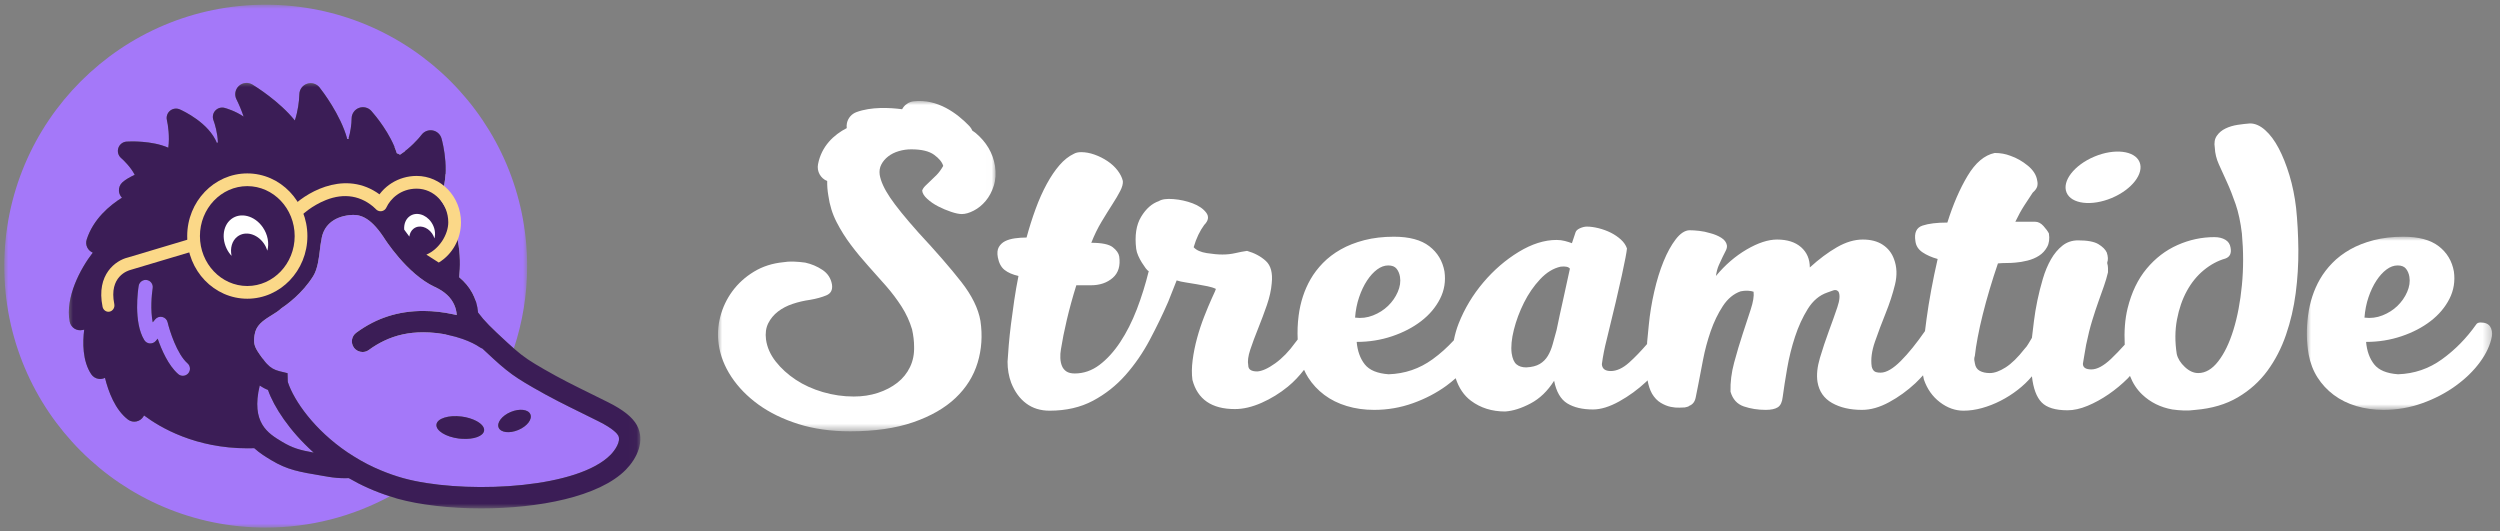 <?xml version="1.0" encoding="UTF-8"?>
<svg width="306px" height="65px" viewBox="0 0 306 65" version="1.1" xmlns="http://www.w3.org/2000/svg" xmlns:xlink="http://www.w3.org/1999/xlink">
    <rect x="0" y="0" width="306" height="65" fill="#808080" stroke="none"/>
    <title>F0B99EC8-B0F7-49C1-B66F-C906D1E62135</title>
    <defs>
        <polygon id="path-1" points="-7.87756891e-16 0 33.983 0 33.983 40.435 -7.87756891e-16 40.435"></polygon>
        <polygon id="path-3" points="3.10255022e-14 -3.87818777e-15 22.675 -3.87818777e-15 22.675 21.195 3.10255022e-14 21.195"></polygon>
        <polygon id="path-5" points="0 0 64 0 64 64 0 64"></polygon>
        <polygon id="path-7" points="2.76532935e-15 0 69.959 0 69.959 52.081 2.76532935e-15 52.081"></polygon>
    </defs>
    <g id="Page-1" stroke="none" stroke-width="1" fill="none" fill-rule="evenodd">
        <g id="Home-Day" transform="translate(-20, -56)">
            <g id="Header" transform="translate(0, 0.5)">
                <g id="Group" transform="translate(20.523, 56.076)">
                    <g id="Group-11" transform="translate(87.355, 11.782)">
                        <g id="Group-3" transform="translate(0, 0)">
                            <mask id="mask-2" fill="white">
                                <use xlink:href="#path-1"></use>
                            </mask>
                            <g id="Clip-2"></g>
                            <path d="M31.534,3.914 C31.412,3.811 31.268,3.73 31.139,3.635 C31.054,3.435 30.937,3.244 30.778,3.078 C29.281,1.517 26.883,-0.283 23.97,0.038 C23.473,0.092 23.015,0.352 22.71,0.747 C22.645,0.831 22.587,0.92 22.537,1.012 C21.018,0.813 18.764,0.699 16.956,1.363 C16.364,1.58 15.924,2.083 15.789,2.7 C15.745,2.908 15.736,3.118 15.763,3.323 C14.196,4.127 12.675,5.522 12.248,7.744 C12.078,8.625 12.567,9.478 13.37,9.8 C13.361,10.372 13.402,10.958 13.508,11.565 C13.673,12.754 14.012,13.843 14.524,14.833 C15.034,15.823 15.621,16.757 16.282,17.632 C16.941,18.507 17.643,19.357 18.387,20.182 C19.129,21.006 19.855,21.824 20.566,22.633 C21.275,23.443 21.909,24.283 22.472,25.159 C23.033,26.033 23.463,26.965 23.759,27.956 C23.925,28.716 24.006,29.41 24.006,30.037 C24.04,30.962 23.874,31.802 23.511,32.562 C23.147,33.321 22.628,33.966 21.952,34.493 C21.275,35.02 20.482,35.434 19.574,35.731 C18.666,36.028 17.684,36.176 16.628,36.176 C15.341,36.176 14.078,35.995 12.839,35.632 C11.601,35.268 10.494,34.766 9.522,34.121 C8.547,33.478 7.732,32.735 7.07,31.893 C6.411,31.05 6.013,30.153 5.881,29.194 C5.783,28.435 5.875,27.775 6.154,27.213 C6.434,26.653 6.831,26.174 7.343,25.777 C7.854,25.381 8.457,25.067 9.151,24.836 C9.844,24.605 10.553,24.441 11.28,24.34 C12.039,24.21 12.698,24.029 13.261,23.796 C13.822,23.565 14.053,23.12 13.955,22.459 C13.822,21.699 13.434,21.107 12.79,20.677 C12.146,20.248 11.444,19.952 10.685,19.786 C10.224,19.72 9.753,19.679 9.274,19.661 C8.795,19.645 8.375,19.67 8.012,19.736 C6.658,19.868 5.452,20.256 4.398,20.899 C3.339,21.543 2.466,22.336 1.772,23.277 C1.079,24.218 0.584,25.258 0.287,26.397 C-0.011,27.535 -0.077,28.666 0.089,29.789 C0.287,31.176 0.807,32.504 1.648,33.775 C2.491,35.046 3.595,36.176 4.965,37.168 C6.336,38.157 7.963,38.949 9.844,39.544 C11.726,40.138 13.838,40.436 16.182,40.436 C19.187,40.436 21.761,40.064 23.908,39.321 C26.053,38.579 27.778,37.588 29.082,36.35 C30.387,35.111 31.286,33.676 31.782,32.041 C32.278,30.407 32.391,28.699 32.128,26.916 C31.864,25.399 31.08,23.805 29.776,22.138 C28.471,20.47 26.73,18.466 24.551,16.121 C22.933,14.305 21.77,12.869 21.061,11.813 C20.35,10.756 19.929,9.831 19.797,9.04 C19.732,8.578 19.797,8.156 19.996,7.777 C20.193,7.397 20.475,7.068 20.837,6.786 C21.2,6.506 21.629,6.29 22.124,6.143 C22.62,5.994 23.131,5.92 23.66,5.92 C24.915,5.92 25.847,6.143 26.458,6.588 C27.069,7.034 27.44,7.488 27.572,7.95 C27.307,8.412 27.036,8.785 26.755,9.065 C26.475,9.345 26.218,9.592 25.988,9.807 C25.756,10.021 25.549,10.22 25.369,10.401 C25.188,10.582 25.063,10.772 24.997,10.971 C25.029,11.301 25.236,11.639 25.617,11.985 C25.995,12.332 26.441,12.638 26.954,12.903 C27.465,13.166 27.994,13.389 28.538,13.571 C29.082,13.753 29.519,13.843 29.851,13.843 C30.279,13.843 30.767,13.703 31.311,13.422 C31.855,13.141 32.343,12.746 32.772,12.233 C33.2,11.722 33.532,11.103 33.762,10.376 C33.994,9.651 34.043,8.842 33.911,7.95 C33.646,6.366 32.855,5.021 31.534,3.914" id="Fill-1" fill="#FFFFFF" mask="url(#mask-2)"></path>
                        </g>
                        <path d="M103.461,24.267 C103.181,25.505 102.909,26.767 102.644,28.055 C102.48,28.649 102.322,29.219 102.174,29.765 C102.024,30.308 101.827,30.787 101.579,31.2 C101.331,31.614 101.001,31.944 100.589,32.191 C100.175,32.437 99.623,32.579 98.93,32.612 C98.434,32.612 98.039,32.487 97.741,32.239 C97.445,31.992 97.246,31.539 97.148,30.878 C97.048,30.086 97.139,29.128 97.42,28.006 C97.7,26.885 98.113,25.777 98.657,24.688 C99.202,23.599 99.863,22.641 100.638,21.816 C101.414,20.99 102.247,20.479 103.14,20.282 C103.734,20.215 104.113,20.297 104.278,20.529 C104.013,21.784 103.74,23.029 103.461,24.267 M78.478,24.019 C78.742,23.244 79.064,22.568 79.444,21.988 C79.823,21.412 80.237,20.959 80.682,20.627 C81.128,20.297 81.581,20.132 82.043,20.132 C82.505,20.132 82.844,20.263 83.059,20.529 C83.273,20.793 83.413,21.122 83.48,21.519 C83.579,22.114 83.487,22.731 83.207,23.377 C82.928,24.019 82.53,24.588 82.018,25.084 C81.507,25.578 80.896,25.967 80.187,26.247 C79.476,26.528 78.742,26.62 77.983,26.519 C78.049,25.629 78.214,24.795 78.478,24.019 M192.349,9.089 C191.969,7.835 191.532,6.736 191.037,5.795 C190.542,4.854 189.988,4.112 189.378,3.568 C188.767,3.022 188.147,2.75 187.522,2.75 C187.059,2.784 186.556,2.841 186.011,2.923 C185.465,3.007 184.971,3.154 184.524,3.371 C184.079,3.584 183.724,3.881 183.461,4.261 C183.196,4.641 183.114,5.127 183.213,5.722 C183.245,6.415 183.411,7.092 183.709,7.752 C184.004,8.413 184.334,9.139 184.698,9.931 C185.061,10.724 185.416,11.623 185.763,12.631 C186.109,13.637 186.366,14.832 186.53,16.221 C186.729,18.398 186.729,20.511 186.53,22.559 C186.333,24.606 185.986,26.43 185.49,28.03 C184.995,29.633 184.377,30.912 183.633,31.868 C182.891,32.827 182.073,33.305 181.182,33.305 C180.62,33.305 180.076,33.057 179.547,32.561 C179.019,32.067 178.689,31.539 178.557,30.977 C178.326,29.492 178.335,28.089 178.582,26.767 C178.83,25.448 179.234,24.276 179.795,23.252 C180.356,22.229 181.049,21.379 181.875,20.702 C182.7,20.025 183.575,19.555 184.5,19.291 C185.061,19.093 185.275,18.645 185.143,17.952 C185.077,17.524 184.864,17.202 184.5,16.987 C184.137,16.773 183.691,16.666 183.163,16.666 C181.612,16.666 180.11,16.987 178.657,17.631 C177.204,18.275 175.94,19.24 174.869,20.529 C173.795,21.816 173.02,23.433 172.54,25.381 C172.215,26.708 172.108,28.2 172.188,29.832 C171.621,30.461 171.059,31.053 170.511,31.571 C169.602,32.429 168.802,32.859 168.108,32.859 C167.415,32.859 167.069,32.628 167.069,32.166 C167.135,31.769 167.2,31.374 167.268,30.977 C167.333,30.58 167.4,30.202 167.465,29.838 C167.696,28.717 167.944,27.726 168.209,26.866 C168.472,26.008 168.728,25.233 168.976,24.54 C169.224,23.847 169.447,23.219 169.644,22.658 C169.842,22.097 170.007,21.536 170.14,20.975 L170.14,20.454 C170.14,20.272 170.106,20.066 170.041,19.834 C170.041,19.803 170.056,19.786 170.09,19.786 L170.041,19.786 C170.172,19.457 170.156,19.043 169.99,18.547 C169.824,18.184 169.488,17.845 168.976,17.532 C168.463,17.219 167.629,17.062 166.474,17.062 C165.748,17.062 165.113,17.277 164.568,17.705 C164.024,18.135 163.553,18.696 163.157,19.389 C162.762,20.082 162.43,20.875 162.167,21.765 C161.903,22.658 161.68,23.541 161.498,24.416 C161.316,25.29 161.176,26.133 161.077,26.942 C160.978,27.751 160.896,28.435 160.829,28.996 C160.665,29.261 160.515,29.508 160.384,29.74 C160.251,29.971 160.102,30.169 159.939,30.332 C159.112,31.391 158.337,32.15 157.61,32.612 C156.884,33.074 156.24,33.305 155.679,33.305 C155.185,33.305 154.772,33.214 154.442,33.032 C154.111,32.851 153.913,32.545 153.848,32.116 C153.814,31.984 153.79,31.843 153.772,31.696 C153.756,31.546 153.781,31.374 153.848,31.175 C153.913,30.548 154.029,29.796 154.195,28.922 C154.358,28.049 154.565,27.114 154.813,26.124 C155.06,25.133 155.34,24.11 155.655,23.053 C155.967,21.998 156.306,20.941 156.669,19.884 C156.999,19.852 157.355,19.834 157.735,19.834 C158.115,19.834 158.469,19.818 158.799,19.786 C159.262,19.752 159.755,19.67 160.285,19.538 C160.812,19.406 161.283,19.209 161.696,18.943 C162.109,18.679 162.439,18.325 162.686,17.879 C162.934,17.434 163.009,16.881 162.909,16.221 C162.777,15.957 162.554,15.65 162.241,15.303 C161.928,14.957 161.589,14.784 161.226,14.784 L158.799,14.784 C159.163,14.026 159.526,13.364 159.889,12.803 C160.251,12.242 160.598,11.715 160.928,11.219 C161.226,10.955 161.407,10.707 161.474,10.476 C161.539,10.244 161.539,9.997 161.474,9.734 C161.375,9.072 160.994,8.469 160.335,7.925 C159.673,7.381 158.964,6.976 158.205,6.713 C157.61,6.482 156.967,6.366 156.274,6.366 C155.019,6.631 153.913,7.562 152.956,9.163 C151.997,10.765 151.173,12.671 150.48,14.883 C149.193,14.883 148.178,15.007 147.434,15.255 C146.691,15.503 146.403,16.138 146.569,17.161 C146.634,17.723 146.922,18.175 147.434,18.523 C147.946,18.868 148.564,19.141 149.291,19.341 C148.995,20.627 148.73,21.9 148.5,23.152 C148.268,24.408 148.077,25.588 147.93,26.694 C147.861,27.204 147.799,27.692 147.741,28.167 C146.695,29.673 145.708,30.896 144.785,31.819 C143.828,32.777 143.002,33.255 142.309,33.255 C141.946,33.255 141.69,33.198 141.542,33.082 C141.393,32.966 141.285,32.777 141.22,32.512 C141.088,31.62 141.22,30.605 141.616,29.467 C142.012,28.328 142.449,27.164 142.928,25.976 C143.407,24.788 143.787,23.624 144.067,22.484 C144.348,21.345 144.307,20.297 143.943,19.341 C143.678,18.614 143.225,18.036 142.582,17.607 C141.937,17.177 141.122,16.962 140.13,16.962 C139.106,16.962 138.051,17.277 136.96,17.904 C135.872,18.532 134.765,19.356 133.643,20.379 C133.643,19.356 133.288,18.532 132.58,17.904 C131.868,17.277 130.887,16.962 129.632,16.962 C128.543,16.962 127.305,17.368 125.919,18.175 C124.532,18.986 123.277,20.066 122.156,21.42 C122.22,20.925 122.336,20.488 122.502,20.107 C122.667,19.728 122.824,19.389 122.971,19.093 C123.12,18.795 123.252,18.532 123.368,18.301 C123.483,18.07 123.525,17.854 123.492,17.656 C123.424,17.293 123.195,16.987 122.799,16.74 C122.401,16.492 121.94,16.303 121.412,16.171 C120.983,16.039 120.545,15.948 120.099,15.898 C119.654,15.849 119.25,15.824 118.886,15.824 C118.325,15.857 117.772,16.228 117.227,16.938 C116.682,17.648 116.188,18.547 115.742,19.637 C115.296,20.727 114.916,21.956 114.603,23.326 C114.289,24.696 114.066,26.058 113.935,27.412 C113.868,28.039 113.803,28.723 113.736,29.467 C113.729,29.561 113.729,29.66 113.721,29.754 C112.948,30.647 112.216,31.405 111.532,32.017 C110.757,32.71 110.005,33.057 109.28,33.057 C108.587,33.057 108.224,32.777 108.19,32.214 C108.322,31.225 108.519,30.219 108.785,29.194 C109.644,25.695 110.262,23.072 110.641,21.32 C111.021,19.57 111.228,18.482 111.262,18.053 C111.128,17.656 110.881,17.293 110.518,16.962 C110.155,16.634 109.742,16.352 109.28,16.121 C108.817,15.891 108.322,15.709 107.795,15.576 C107.265,15.445 106.787,15.378 106.358,15.378 C106.094,15.378 105.813,15.445 105.516,15.576 C105.219,15.709 105.038,15.873 104.972,16.071 L104.526,17.409 C104.261,17.309 103.973,17.219 103.658,17.137 C103.345,17.054 103.007,17.012 102.644,17.012 C101.159,17.012 99.615,17.5 98.014,18.473 C96.412,19.448 94.969,20.694 93.68,22.212 C92.394,23.731 91.385,25.406 90.661,27.238 C90.386,27.932 90.204,28.616 90.071,29.293 C89.272,30.158 88.409,30.94 87.465,31.62 C85.865,32.777 84.075,33.387 82.094,33.452 C80.707,33.355 79.732,32.95 79.171,32.239 C78.61,31.53 78.281,30.614 78.18,29.492 C79.699,29.492 81.144,29.261 82.514,28.799 C83.884,28.337 85.073,27.717 86.079,26.942 C87.086,26.167 87.854,25.257 88.382,24.217 C88.911,23.177 89.092,22.063 88.927,20.875 C88.695,19.586 88.077,18.556 87.07,17.78 C86.063,17.005 84.619,16.616 82.737,16.616 C81.416,16.616 80.212,16.757 79.123,17.036 C78.033,17.318 77.067,17.698 76.226,18.175 C75.383,18.654 74.656,19.209 74.046,19.834 C73.436,20.463 72.933,21.122 72.535,21.816 C71.777,23.136 71.29,24.622 71.075,26.271 C70.945,27.272 70.914,28.245 70.96,29.196 C70.858,29.327 70.756,29.455 70.655,29.59 C69.895,30.648 69.077,31.489 68.204,32.116 C67.327,32.744 66.594,33.074 66,33.107 C65.273,33.107 64.909,32.859 64.909,32.364 C64.811,31.868 64.893,31.225 65.157,30.433 C65.421,29.639 65.743,28.773 66.123,27.832 C66.502,26.892 66.857,25.942 67.189,24.986 C67.518,24.028 67.716,23.136 67.782,22.311 C67.914,21.057 67.675,20.15 67.064,19.586 C66.453,19.026 65.687,18.614 64.762,18.35 C64.298,18.416 63.821,18.507 63.326,18.623 C62.83,18.738 62.303,18.795 61.742,18.795 C61.212,18.795 60.578,18.738 59.835,18.623 C59.092,18.507 58.554,18.268 58.226,17.904 C58.39,17.343 58.579,16.839 58.794,16.393 C59.008,15.948 59.248,15.543 59.513,15.18 C60.04,14.652 60.124,14.148 59.76,13.669 C59.397,13.192 58.844,12.812 58.101,12.53 C57.358,12.251 56.574,12.077 55.749,12.011 C54.924,11.944 54.33,12.028 53.966,12.258 C53.107,12.555 52.382,13.198 51.788,14.19 C51.193,15.18 50.996,16.484 51.193,18.102 C51.225,18.366 51.309,18.645 51.441,18.943 C51.572,19.24 51.721,19.522 51.887,19.786 C52.051,20.049 52.209,20.282 52.357,20.479 C52.507,20.677 52.629,20.793 52.729,20.825 C52.332,22.443 51.845,24.003 51.268,25.505 C50.689,27.007 50.012,28.344 49.237,29.517 C48.461,30.689 47.61,31.62 46.687,32.314 C45.763,33.007 44.755,33.355 43.667,33.355 C43.238,33.355 42.898,33.272 42.651,33.107 C42.404,32.941 42.221,32.719 42.106,32.437 C41.99,32.157 41.924,31.837 41.908,31.473 C41.891,31.11 41.916,30.746 41.982,30.382 C42.147,29.326 42.386,28.13 42.701,26.792 C43.015,25.456 43.401,24.045 43.864,22.559 L45.647,22.559 C46.736,22.559 47.628,22.257 48.321,21.652 C49.014,21.046 49.278,20.172 49.114,19.026 C49.046,18.635 48.782,18.259 48.321,17.899 C47.857,17.54 46.984,17.36 45.696,17.36 C46.059,16.431 46.48,15.568 46.959,14.772 C47.437,13.977 47.875,13.273 48.271,12.658 C48.668,12.046 48.989,11.499 49.237,11.017 C49.484,10.536 49.591,10.13 49.559,9.798 C49.46,9.368 49.246,8.938 48.916,8.505 C48.584,8.074 48.173,7.693 47.677,7.36 C47.182,7.03 46.653,6.764 46.092,6.565 C45.531,6.367 44.985,6.265 44.458,6.265 C44.095,6.265 43.797,6.333 43.567,6.465 C42.94,6.761 42.353,7.224 41.809,7.852 C41.265,8.478 40.744,9.247 40.249,10.154 C39.754,11.062 39.299,12.077 38.888,13.198 C38.475,14.322 38.103,15.494 37.773,16.716 C37.279,16.716 36.799,16.748 36.337,16.814 C35.875,16.881 35.48,16.996 35.148,17.161 C34.82,17.327 34.564,17.566 34.381,17.879 C34.2,18.194 34.159,18.614 34.257,19.141 C34.389,19.834 34.662,20.347 35.075,20.677 C35.488,21.007 36.057,21.254 36.783,21.42 C36.584,22.41 36.411,23.408 36.263,24.416 C36.114,25.423 35.982,26.389 35.866,27.313 C35.751,28.237 35.661,29.087 35.595,29.862 C35.529,30.639 35.48,31.323 35.446,31.918 C35.446,32.843 35.595,33.7 35.891,34.494 C36.32,35.582 36.931,36.425 37.724,37.018 C38.515,37.613 39.473,37.91 40.596,37.91 C42.609,37.91 44.376,37.504 45.894,36.697 C47.412,35.889 48.742,34.838 49.881,33.553 C51.02,32.264 52.011,30.828 52.852,29.244 C53.694,27.66 54.445,26.108 55.106,24.588 L56.145,21.964 C56.442,22.063 56.813,22.146 57.259,22.212 C57.706,22.278 58.158,22.354 58.622,22.436 C59.084,22.517 59.52,22.599 59.933,22.681 C60.347,22.765 60.685,22.872 60.948,23.004 C60.883,23.202 60.808,23.383 60.725,23.549 C60.643,23.715 60.553,23.913 60.454,24.143 C60.155,24.803 59.842,25.554 59.513,26.397 C59.183,27.238 58.894,28.113 58.646,29.021 C58.399,29.929 58.217,30.828 58.101,31.721 C57.985,32.612 57.978,33.42 58.076,34.145 C58.704,36.523 60.437,37.712 63.275,37.712 C64.298,37.712 65.389,37.456 66.545,36.945 C67.7,36.433 68.773,35.773 69.763,34.964 C70.524,34.342 71.163,33.644 71.739,32.906 C71.887,33.234 72.048,33.551 72.239,33.849 C72.767,34.675 73.426,35.384 74.22,35.979 C75.012,36.573 75.928,37.027 76.969,37.34 C78.008,37.654 79.123,37.811 80.311,37.811 C81.962,37.811 83.545,37.538 85.065,36.993 C86.582,36.45 87.945,35.739 89.15,34.864 C89.559,34.567 89.936,34.254 90.296,33.936 C90.685,35.129 91.307,36.052 92.171,36.697 C93.342,37.571 94.737,38.009 96.354,38.009 C97.312,37.943 98.352,37.613 99.475,37.018 C100.598,36.425 101.554,35.5 102.347,34.246 C102.611,35.599 103.148,36.523 103.956,37.018 C104.765,37.513 105.813,37.761 107.101,37.761 C108.058,37.761 109.131,37.431 110.321,36.771 C111.509,36.111 112.605,35.309 113.614,34.369 C113.674,34.312 113.727,34.254 113.786,34.198 C113.895,34.81 114.067,35.361 114.33,35.83 C114.627,36.325 114.982,36.697 115.395,36.945 C115.807,37.192 116.212,37.357 116.608,37.439 C117.005,37.521 117.359,37.554 117.673,37.538 C117.986,37.521 118.209,37.513 118.343,37.513 C118.441,37.48 118.54,37.456 118.639,37.439 C118.738,37.422 118.82,37.382 118.886,37.315 C119.315,37.152 119.58,36.804 119.679,36.275 C119.777,35.748 119.877,35.252 119.976,34.79 C120.141,33.931 120.338,32.9 120.57,31.696 C120.801,30.491 121.116,29.318 121.511,28.179 C121.908,27.04 122.401,26.017 122.996,25.109 C123.59,24.202 124.317,23.599 125.175,23.301 C125.473,23.236 125.769,23.211 126.067,23.227 C126.364,23.244 126.594,23.286 126.76,23.351 C126.826,23.879 126.71,24.597 126.414,25.505 C126.116,26.412 125.785,27.42 125.423,28.526 C125.06,29.633 124.712,30.796 124.383,32.017 C124.053,33.239 123.904,34.427 123.937,35.582 C124.202,36.506 124.746,37.11 125.571,37.391 C126.397,37.67 127.288,37.811 128.246,37.811 C128.905,37.811 129.401,37.704 129.732,37.489 C130.061,37.275 130.259,36.854 130.325,36.227 C130.458,35.236 130.639,34.072 130.87,32.735 C131.101,31.398 131.423,30.103 131.836,28.848 C132.248,27.593 132.768,26.463 133.395,25.456 C134.023,24.448 134.815,23.78 135.773,23.45 C136.036,23.351 136.292,23.261 136.54,23.177 C136.788,23.095 136.993,23.152 137.159,23.351 C137.358,23.747 137.309,24.383 137.01,25.257 C136.714,26.133 136.368,27.108 135.97,28.179 C135.575,29.253 135.212,30.341 134.882,31.448 C134.552,32.555 134.452,33.536 134.584,34.393 C134.781,35.55 135.376,36.408 136.368,36.968 C137.358,37.529 138.579,37.811 140.031,37.811 C141.088,37.811 142.193,37.498 143.348,36.87 C144.504,36.243 145.577,35.467 146.569,34.543 C146.906,34.227 147.2,33.903 147.501,33.58 C147.537,33.752 147.572,33.92 147.607,34.097 C148.004,35.252 148.655,36.177 149.564,36.87 C150.471,37.563 151.436,37.91 152.461,37.91 C153.186,37.91 153.938,37.802 154.713,37.588 C155.489,37.373 156.249,37.076 156.991,36.697 C157.735,36.318 158.436,35.872 159.096,35.359 C159.755,34.848 160.335,34.295 160.829,33.7 C160.994,35.187 161.391,36.25 162.018,36.895 C162.644,37.538 163.703,37.861 165.186,37.861 C165.946,37.861 166.763,37.679 167.638,37.315 C168.513,36.952 169.372,36.481 170.213,35.904 C171.056,35.326 171.839,34.675 172.567,33.948 C172.664,33.851 172.739,33.751 172.831,33.654 C173.171,34.531 173.658,35.297 174.324,35.929 C175.33,36.886 176.56,37.498 178.013,37.761 C178.475,37.827 178.946,37.868 179.425,37.885 C179.902,37.902 180.373,37.876 180.837,37.811 C182.848,37.645 184.582,37.134 186.036,36.275 C187.488,35.418 188.692,34.336 189.65,33.032 C190.608,31.727 191.366,30.259 191.928,28.625 C192.49,26.99 192.885,25.29 193.116,23.524 C193.346,21.759 193.455,19.976 193.441,18.175 C193.422,16.377 193.33,14.685 193.166,13.101 C193,11.681 192.728,10.344 192.349,9.089" id="Fill-4" fill="#FFFFFF"></path>
                        <g id="Group-8" transform="translate(194.482, 16.616)">
                            <mask id="mask-4" fill="white">
                                <use xlink:href="#path-3"></use>
                            </mask>
                            <g id="Clip-7"></g>
                            <path d="M7.547,7.403 C7.811,6.628 8.133,5.951 8.513,5.372 C8.892,4.794 9.306,4.342 9.751,4.011 C10.196,3.681 10.649,3.515 11.112,3.515 C11.574,3.515 11.912,3.647 12.127,3.912 C12.341,4.177 12.482,4.506 12.549,4.901 C12.648,5.496 12.556,6.115 12.276,6.76 C11.996,7.403 11.599,7.972 11.087,8.468 C10.576,8.962 9.965,9.351 9.255,9.631 C8.545,9.912 7.811,10.002 7.051,9.903 C7.118,9.012 7.283,8.178 7.547,7.403 M22.429,10.994 C22.213,10.664 21.824,10.498 21.265,10.498 C21,10.498 20.818,10.58 20.72,10.746 C19.532,12.43 18.137,13.849 16.534,15.004 C14.934,16.16 13.144,16.77 11.162,16.836 C9.776,16.738 8.801,16.334 8.24,15.623 C7.679,14.914 7.349,13.998 7.249,12.876 C8.767,12.876 10.213,12.645 11.583,12.182 C12.953,11.721 14.141,11.101 15.148,10.326 C16.155,9.551 16.923,8.641 17.452,7.601 C17.98,6.561 18.161,5.447 17.996,4.258 C17.765,2.97 17.146,1.94 16.139,1.164 C15.132,0.389 13.687,0 11.805,0 C10.486,0 9.281,0.141 8.192,0.42 C7.102,0.702 6.136,1.082 5.295,1.559 C4.452,2.038 3.725,2.593 3.115,3.218 C2.505,3.847 2.002,4.506 1.604,5.199 C0.846,6.519 0.359,8.006 0.144,9.655 C-0.07,11.307 -0.045,12.891 0.218,14.409 C0.417,15.468 0.78,16.408 1.307,17.233 C1.836,18.059 2.496,18.768 3.289,19.363 C4.081,19.956 4.997,20.411 6.037,20.724 C7.077,21.038 8.192,21.195 9.38,21.195 C11.03,21.195 12.614,20.922 14.134,20.377 C15.651,19.834 17.013,19.123 18.219,18.247 C19.423,17.374 20.414,16.408 21.19,15.35 C21.965,14.296 22.453,13.239 22.652,12.182 C22.717,11.721 22.643,11.323 22.429,10.994" id="Fill-6" fill="#FFFFFF" mask="url(#mask-4)"></path>
                        </g>
                        <path d="M170.597,11.877 C173.063,10.844 174.587,8.873 174.001,7.474 C173.415,6.074 170.941,5.777 168.475,6.81 C166.009,7.843 164.485,9.814 165.07,11.213 C165.656,12.613 168.131,12.91 170.597,11.877" id="Fill-9" fill="#FFFFFF"></path>
                    </g>
                    <g id="Group-27" transform="translate(-0, 0)">
                        <path d="M59.162,30.601 C59.162,38.525 50.729,44.948 40.324,44.948 C29.92,44.948 21.487,38.525 21.487,30.601 C21.487,22.677 29.92,16.254 40.324,16.254 C50.729,16.254 59.162,22.677 59.162,30.601" id="Fill-1" fill="#FFFFFF"></path>
                        <g id="Group-5">
                            <mask id="mask-6" fill="white">
                                <use xlink:href="#path-5"></use>
                            </mask>
                            <g id="Clip-4"></g>
                            <path d="M41.71,57.957 C41.053,57.957 40.381,57.903 39.71,57.789 L39.014,57.672 C36.031,57.171 34.669,56.943 32.662,55.738 C32.05,55.371 31.299,54.918 30.595,54.282 C30.59,54.282 30.584,54.284 30.578,54.284 C30.311,54.292 30.046,54.297 29.786,54.297 C23.402,54.297 19.096,51.766 17.109,50.275 C17.088,50.312 17.065,50.35 17.044,50.385 C16.856,50.71 16.536,50.937 16.167,51.01 C16.083,51.027 15.999,51.034 15.915,51.034 C15.629,51.034 15.348,50.94 15.117,50.762 C13.571,49.57 12.75,47.374 12.325,45.669 C12.104,45.784 11.847,45.832 11.596,45.804 C11.21,45.764 10.863,45.554 10.647,45.232 C9.551,43.593 9.593,41.29 9.782,39.779 C9.704,39.79 9.63,39.804 9.563,39.818 C9.221,39.893 8.862,39.825 8.569,39.632 C8.277,39.439 8.073,39.136 8.007,38.791 C7.433,35.842 9.318,32.299 10.835,30.347 C10.214,30.09 9.879,29.401 10.088,28.749 C10.888,26.241 12.891,24.575 14.406,23.624 C14.192,23.406 14.057,23.118 14.034,22.807 C14.004,22.4 14.165,22.003 14.471,21.732 C14.858,21.389 15.383,21.09 15.968,20.825 C15.522,19.94 14.662,19.076 14.307,18.773 C13.951,18.47 13.815,17.98 13.964,17.536 C14.112,17.092 14.514,16.783 14.981,16.756 C15.364,16.732 18.06,16.614 20.075,17.503 C20.263,16.168 20.046,14.713 19.907,14.131 C19.805,13.709 19.951,13.263 20.286,12.983 C20.619,12.704 21.084,12.638 21.481,12.813 C21.892,12.994 25.048,14.456 26.038,16.948 C26.071,16.905 26.108,16.865 26.147,16.827 C26.113,15.727 25.777,14.591 25.606,14.145 C25.452,13.744 25.535,13.291 25.821,12.972 C26.107,12.652 26.548,12.52 26.963,12.628 C27.171,12.684 28.252,12.994 29.298,13.694 C29.026,12.898 28.698,12.13 28.422,11.585 C28.141,11.034 28.261,10.363 28.715,9.944 C29.168,9.522 29.843,9.453 30.374,9.775 C30.788,10.027 33.694,11.843 35.564,14.169 C35.93,13.089 36.101,11.802 36.12,10.954 C36.134,10.371 36.511,9.858 37.064,9.674 C37.614,9.486 38.226,9.667 38.588,10.125 C38.92,10.544 41.16,13.46 41.971,16.406 C42.02,16.42 42.069,16.429 42.118,16.443 C42.385,15.572 42.511,14.583 42.516,13.92 C42.521,13.347 42.878,12.835 43.414,12.634 C43.952,12.433 44.555,12.582 44.935,13.01 C45.423,13.56 47.291,15.793 48.047,18.175 C48.177,18.237 48.318,18.286 48.44,18.357 C49.665,17.562 50.69,16.435 51.081,15.917 C51.399,15.497 51.93,15.296 52.443,15.39 C52.96,15.488 53.377,15.869 53.519,16.375 C53.666,16.896 54.708,20.902 53.283,23.708 C55.755,27.188 55.946,30.795 55.681,33.356 C57.041,34.483 57.845,35.96 57.991,37.679 C58.812,38.777 59.542,39.488 61.592,41.375 C61.877,41.639 62.13,41.865 62.372,42.076 C63.423,38.906 64,35.522 64,32 C64,14.327 49.673,0 32,0 C14.327,0 -7.78371015e-05,14.327 -7.78371015e-05,32 C-7.78371015e-05,49.673 14.327,64 32,64 C37.498,64 42.672,62.612 47.191,60.17 C45.358,59.582 43.677,58.825 42.164,57.946 C42.013,57.952 41.863,57.957 41.71,57.957" id="Fill-3" fill="#A478F9" mask="url(#mask-6)"></path>
                        </g>
                        <path d="M17.443,33.695 C16.977,33.621 16.523,33.943 16.447,34.418 C16.377,34.865 15.79,38.851 17.136,41.049 C17.283,41.288 17.536,41.443 17.816,41.463 C18.096,41.476 18.369,41.367 18.548,41.151 L18.776,40.875 C19.25,42.247 20.081,44.155 21.285,45.208 C21.45,45.352 21.655,45.423 21.859,45.423 C22.1,45.423 22.341,45.323 22.514,45.126 C22.831,44.764 22.794,44.214 22.432,43.897 C21.139,42.767 20.232,39.882 19.992,38.866 C19.916,38.544 19.664,38.292 19.341,38.218 C19.018,38.141 18.682,38.257 18.471,38.513 L18.171,38.876 C17.875,37.386 18.042,35.477 18.167,34.691 C18.242,34.216 17.918,33.77 17.443,33.695" id="Fill-6" fill="#A478F9"></path>
                        <path d="M37.877,54.826 C34.889,52.149 32.993,49.21 32.28,47.152 C31.913,47.011 31.582,46.825 31.265,46.617 C30.178,51.181 32.263,52.454 34.006,53.498 C35.261,54.251 36.135,54.51 37.877,54.826" id="Fill-8" fill="#A478F9"></path>
                        <path d="M62.916,52.054 C61.843,52.503 60.766,52.374 60.511,51.765 C60.256,51.156 60.919,50.299 61.993,49.849 C63.065,49.4 64.142,49.529 64.397,50.137 C64.651,50.747 63.988,51.605 62.916,52.054 M56.019,53.132 C55.895,53.124 55.771,53.118 55.643,53.101 C54.032,52.896 52.803,52.127 52.898,51.384 C52.993,50.64 54.376,50.204 55.987,50.41 C56.686,50.499 57.304,50.698 57.782,50.952 C58.405,51.282 58.785,51.707 58.731,52.128 C58.644,52.812 57.462,53.229 56.019,53.132 M75.141,52.722 C75.047,52.55 74.596,51.918 72.739,50.994 C72.037,50.643 71.377,50.317 70.737,50.003 C68.747,49.024 66.867,48.1 64.743,46.87 C63.31,46.041 62.433,45.5 61.392,44.662 C60.924,44.284 60.425,43.852 59.822,43.296 C59.321,42.836 58.9,42.445 58.522,42.088 C58.415,42.05 58.31,42.003 58.213,41.935 C57.701,41.582 56.985,41.227 56.133,40.925 C55.586,40.731 54.982,40.559 54.335,40.422 C53.389,40.223 52.357,40.098 51.284,40.098 C49.508,40.098 47.942,40.441 46.477,41.145 C45.845,41.448 45.23,41.812 44.628,42.255 C44.394,42.428 44.124,42.509 43.854,42.509 C43.453,42.509 43.058,42.326 42.802,41.979 C42.375,41.399 42.498,40.58 43.078,40.153 C45.515,38.358 48.199,37.487 51.284,37.487 C52.585,37.487 53.799,37.645 54.908,37.884 C55.067,37.919 55.231,37.95 55.386,37.987 C55.358,37.543 55.251,37.134 55.085,36.752 C54.687,35.84 53.904,35.101 52.721,34.557 C49.265,32.967 46.524,28.605 46.408,28.42 C44.707,25.874 43.417,25.627 42.274,25.754 C40.266,25.97 39.002,27.098 38.809,28.851 L38.758,29.09 C38.726,29.208 38.676,29.627 38.641,29.933 C38.515,31.007 38.357,32.343 37.82,33.207 C36.474,35.383 34.473,36.793 33.914,37.161 C33.58,37.482 33.17,37.735 32.738,38.001 C31.577,38.716 30.805,39.271 30.633,40.437 C30.564,40.904 30.553,41.241 30.621,41.557 C30.702,41.933 30.904,42.288 31.25,42.786 C31.399,43 31.566,43.233 31.774,43.517 C31.892,43.68 32.011,43.816 32.129,43.946 C32.577,44.433 33.047,44.705 33.703,44.866 L34.673,45.101 L34.7,46.099 C34.701,46.14 34.71,46.186 34.728,46.239 C35.48,48.49 37.943,52.03 42.004,54.785 C42.254,54.955 42.516,55.118 42.778,55.282 C43.32,55.619 43.88,55.944 44.473,56.248 C45.002,56.519 45.555,56.772 46.125,57.008 C46.978,57.363 47.87,57.681 48.812,57.945 C49.259,58.069 49.737,58.183 50.238,58.289 C57.593,59.821 70.264,59.121 74.22,55.085 C74.711,54.584 75.535,53.445 75.141,52.722" id="Fill-10" fill="#A478F9"></path>
                        <g id="Group-14" transform="translate(7.901, 9.573)">
                            <mask id="mask-8" fill="white">
                                <use xlink:href="#path-7"></use>
                            </mask>
                            <g id="Clip-13"></g>
                            <path d="M23.364,37.043 C23.681,37.252 24.012,37.438 24.378,37.579 C25.092,39.637 26.988,42.575 29.975,45.253 C28.233,44.937 27.359,44.678 26.105,43.926 C24.363,42.88 22.277,41.608 23.364,37.043 M44.753,19.034 C44.687,18.825 44.592,18.618 44.459,18.426 C43.879,17.593 42.869,17.33 42.204,17.839 C41.903,18.069 41.731,18.419 41.679,18.808 C41.467,18.534 41.285,18.285 41.137,18.076 C41.105,18.029 41.077,17.99 41.048,17.947 C41.047,17.937 41.048,17.927 41.047,17.916 C41.011,17.289 41.224,16.697 41.686,16.344 C42.475,15.74 43.673,16.051 44.36,17.04 C44.797,17.667 44.921,18.415 44.753,19.034 M19.888,16.661 C21.023,15.792 22.746,16.241 23.734,17.661 C24.363,18.564 24.54,19.64 24.299,20.529 C24.205,20.228 24.068,19.932 23.875,19.655 C23.042,18.457 21.59,18.079 20.633,18.812 C19.962,19.324 19.723,20.247 19.92,21.165 C19.818,21.051 19.715,20.937 19.624,20.806 C18.635,19.385 18.753,17.53 19.888,16.661 M9.235,31.476 C7.888,29.278 8.475,25.291 8.546,24.844 C8.622,24.369 9.075,24.048 9.542,24.121 C10.016,24.197 10.341,24.642 10.266,25.117 C10.142,25.903 9.974,27.813 10.27,29.303 L10.571,28.94 C10.781,28.684 11.117,28.568 11.44,28.645 C11.762,28.719 12.015,28.971 12.091,29.292 C12.33,30.309 13.237,33.194 14.531,34.324 C14.892,34.64 14.929,35.19 14.613,35.553 C14.441,35.749 14.199,35.85 13.957,35.85 C13.754,35.85 13.549,35.779 13.384,35.634 C12.18,34.581 11.349,32.674 10.876,31.301 L10.647,31.578 C10.469,31.794 10.195,31.903 9.915,31.889 C9.634,31.869 9.382,31.715 9.235,31.476 M42.337,48.715 C41.836,48.611 41.358,48.495 40.911,48.371 C39.969,48.108 39.077,47.789 38.225,47.435 C37.654,47.198 37.101,46.945 36.572,46.674 C35.979,46.371 35.419,46.045 34.878,45.708 C34.614,45.545 34.353,45.381 34.102,45.212 C30.042,42.457 27.58,38.917 26.826,36.666 C26.809,36.612 26.8,36.566 26.798,36.526 L26.772,35.528 L25.803,35.292 C25.146,35.132 24.676,34.859 24.228,34.372 C24.109,34.243 23.991,34.107 23.872,33.944 C23.665,33.659 23.498,33.426 23.349,33.213 C23.003,32.714 22.8,32.359 22.72,31.983 C22.652,31.667 22.663,31.331 22.732,30.863 C22.903,29.698 23.676,29.142 24.837,28.428 C25.269,28.161 25.68,27.908 26.013,27.588 C26.572,27.219 28.573,25.809 29.919,23.634 C30.456,22.77 30.614,21.433 30.741,20.36 C30.776,20.054 30.825,19.634 30.857,19.517 L30.907,19.277 C31.101,17.525 32.365,16.396 34.373,16.181 C35.516,16.054 36.806,16.301 38.507,18.847 C38.622,19.032 41.364,23.393 44.819,24.983 C46.002,25.527 46.785,26.266 47.184,27.178 C47.35,27.56 47.456,27.97 47.485,28.414 C47.33,28.376 47.166,28.345 47.007,28.311 C45.898,28.071 44.684,27.913 43.383,27.913 C40.298,27.913 37.614,28.785 35.177,30.58 C34.597,31.006 34.473,31.825 34.901,32.406 C35.156,32.752 35.552,32.937 35.953,32.937 C36.223,32.937 36.493,32.854 36.727,32.682 C37.329,32.238 37.944,31.875 38.576,31.571 C40.041,30.868 41.607,30.524 43.383,30.524 C44.456,30.524 45.488,30.649 46.434,30.849 C47.081,30.985 47.685,31.157 48.232,31.352 C49.084,31.655 49.8,32.008 50.312,32.362 C50.409,32.43 50.514,32.477 50.621,32.515 C50.999,32.871 51.42,33.262 51.921,33.723 C52.524,34.279 53.023,34.711 53.492,35.088 C54.532,35.926 55.409,36.467 56.842,37.296 C58.966,38.526 60.846,39.451 62.836,40.429 C63.476,40.744 64.137,41.069 64.838,41.42 C66.694,42.345 67.146,42.977 67.24,43.148 C67.635,43.871 66.81,45.01 66.318,45.511 C62.363,49.548 49.692,50.248 42.337,48.715 M69.531,41.896 C68.997,40.919 67.842,39.998 66.001,39.082 C65.299,38.73 64.634,38.403 63.989,38.086 C61.956,37.086 60.198,36.221 58.151,35.037 C56.551,34.111 55.76,33.627 54.471,32.502 C54.229,32.291 53.976,32.066 53.691,31.802 C51.641,29.915 50.911,29.204 50.089,28.105 C49.944,26.386 49.139,24.91 47.78,23.783 C48.045,21.221 47.854,17.615 45.382,14.135 C46.807,11.329 45.765,7.323 45.618,6.801 C45.476,6.295 45.059,5.915 44.542,5.817 C44.029,5.722 43.498,5.924 43.18,6.344 C42.789,6.862 41.764,7.989 40.539,8.784 C40.417,8.713 40.276,8.664 40.146,8.602 C39.39,6.22 37.522,3.986 37.034,3.437 C36.655,3.008 36.051,2.86 35.513,3.06 C34.977,3.261 34.62,3.773 34.615,4.346 C34.611,5.009 34.484,5.999 34.217,6.87 C34.168,6.856 34.119,6.846 34.07,6.832 C33.259,3.886 31.019,0.97 30.687,0.552 C30.325,0.093 29.713,-0.087 29.164,0.1 C28.61,0.285 28.233,0.798 28.219,1.381 C28.2,2.228 28.029,3.515 27.663,4.596 C25.793,2.269 22.888,0.454 22.473,0.201 C21.943,-0.12 21.266,-0.052 20.814,0.37 C20.359,0.79 20.24,1.461 20.521,2.012 C20.798,2.557 21.125,3.324 21.397,4.121 C20.351,3.421 19.27,3.11 19.061,3.055 C18.647,2.947 18.206,3.079 17.92,3.399 C17.634,3.717 17.551,4.171 17.705,4.571 C17.876,5.018 18.212,6.154 18.245,7.253 C18.207,7.292 18.171,7.331 18.136,7.375 C17.147,4.883 13.991,3.421 13.581,3.239 C13.184,3.065 12.718,3.13 12.385,3.41 C12.05,3.689 11.904,4.135 12.006,4.558 C12.145,5.139 12.362,6.594 12.174,7.93 C10.159,7.041 7.463,7.159 7.08,7.183 C6.613,7.21 6.211,7.519 6.062,7.963 C5.914,8.407 6.05,8.897 6.406,9.199 C6.761,9.502 7.621,10.366 8.067,11.252 C7.482,11.517 6.957,11.816 6.569,12.159 C6.264,12.43 6.103,12.827 6.133,13.234 C6.156,13.544 6.291,13.832 6.505,14.05 C4.989,15.001 2.987,16.668 2.186,19.176 C1.978,19.827 2.312,20.517 2.934,20.774 C1.417,22.726 -0.468,26.269 0.105,29.218 C0.172,29.562 0.375,29.865 0.667,30.058 C0.962,30.251 1.32,30.32 1.661,30.245 C1.729,30.23 1.803,30.217 1.881,30.205 C1.692,31.717 1.649,34.019 2.746,35.659 C2.962,35.981 3.309,36.19 3.695,36.231 C3.946,36.259 4.202,36.21 4.425,36.096 C4.848,37.801 5.67,39.996 7.217,41.188 C7.447,41.367 7.727,41.461 8.014,41.461 C8.097,41.461 8.181,41.454 8.266,41.436 C8.634,41.364 8.954,41.137 9.143,40.811 C9.163,40.776 9.187,40.738 9.208,40.702 C11.196,42.193 15.502,44.723 21.884,44.723 C22.145,44.723 22.41,44.719 22.677,44.71 C22.683,44.71 22.688,44.709 22.694,44.708 C23.398,45.345 24.149,45.798 24.76,46.165 C26.768,47.37 28.13,47.598 31.113,48.099 L31.809,48.216 C32.48,48.33 33.152,48.383 33.81,48.383 C33.961,48.383 34.112,48.379 34.263,48.372 C35.776,49.251 37.457,50.009 39.29,50.596 C39.595,50.694 39.894,50.799 40.209,50.887 C42.961,51.654 46.647,52.081 50.485,52.081 C57.452,52.081 64.916,50.673 68.184,47.34 C69.526,45.97 70.585,43.821 69.531,41.896" id="Fill-12" fill="#3B1D56" mask="url(#mask-8)"></path>
                        </g>
                        <path d="M61.992,49.849 C60.92,50.298 60.257,51.156 60.511,51.765 C60.766,52.374 61.843,52.503 62.915,52.053 C63.989,51.604 64.652,50.747 64.397,50.138 C64.142,49.529 63.066,49.4 61.992,49.849" id="Fill-15" fill="#3B1D56"></path>
                        <path d="M57.782,50.951 C57.304,50.698 56.686,50.499 55.987,50.409 C54.376,50.204 52.993,50.64 52.899,51.383 C52.804,52.127 54.032,52.896 55.643,53.102 C55.771,53.118 55.895,53.124 56.02,53.132 C57.462,53.23 58.644,52.812 58.731,52.128 C58.785,51.707 58.405,51.282 57.782,50.951" id="Fill-17" fill="#3B1D56"></path>
                        <path d="M29.747,22.206 C26.549,22.206 23.948,24.948 23.948,28.319 C23.948,31.689 26.549,34.431 29.747,34.431 C32.944,34.431 35.545,31.689 35.545,28.319 C35.545,24.948 32.944,22.206 29.747,22.206 M29.747,35.987 C25.69,35.987 22.391,32.547 22.391,28.319 C22.391,24.09 25.69,20.65 29.747,20.65 C33.803,20.65 37.102,24.09 37.102,28.319 C37.102,32.547 33.803,35.987 29.747,35.987" id="Fill-19" fill="#FBD888"></path>
                        <path d="M51.666,30.591 C53.25,29.918 54.346,28.12 54.346,26.637 C54.346,24.364 52.611,22.515 50.477,22.515 C48.519,22.515 47.256,23.76 46.769,24.826 C46.59,25.217 46.128,25.388 45.738,25.21 C45.346,25.032 45.174,24.57 45.353,24.179 C46.247,22.222 48.259,20.958 50.477,20.958 C53.468,20.958 55.902,23.506 55.902,26.637 C55.902,28.662 54.86,30.549 53.182,31.561" id="Fill-21" fill="#FBD888"></path>
                        <path d="M12.748,37.584 C12.409,37.584 12.105,37.334 12.03,36.969 C11.218,32.983 13.684,31.289 15.102,30.95 L22.827,28.642 C23.215,28.526 23.623,28.767 23.733,29.181 C23.843,29.594 23.616,30.025 23.225,30.141 L15.462,32.458 C15.156,32.537 12.774,33.246 13.467,36.641 C13.553,37.061 13.301,37.475 12.904,37.566 C12.851,37.578 12.799,37.584 12.748,37.584" id="Fill-23" fill="#FBD888"></path>
                        <path d="M36.428,25.743 L35.352,24.617 C37.329,22.729 42.172,20.074 46.349,23.538 L45.433,24.963 C43.722,23.357 41.61,23.019 39.377,23.905 C37.642,24.594 36.44,25.731 36.428,25.743" id="Fill-25" fill="#FBD888"></path>
                    </g>
                </g>
            </g>
        </g>
    </g>
</svg>